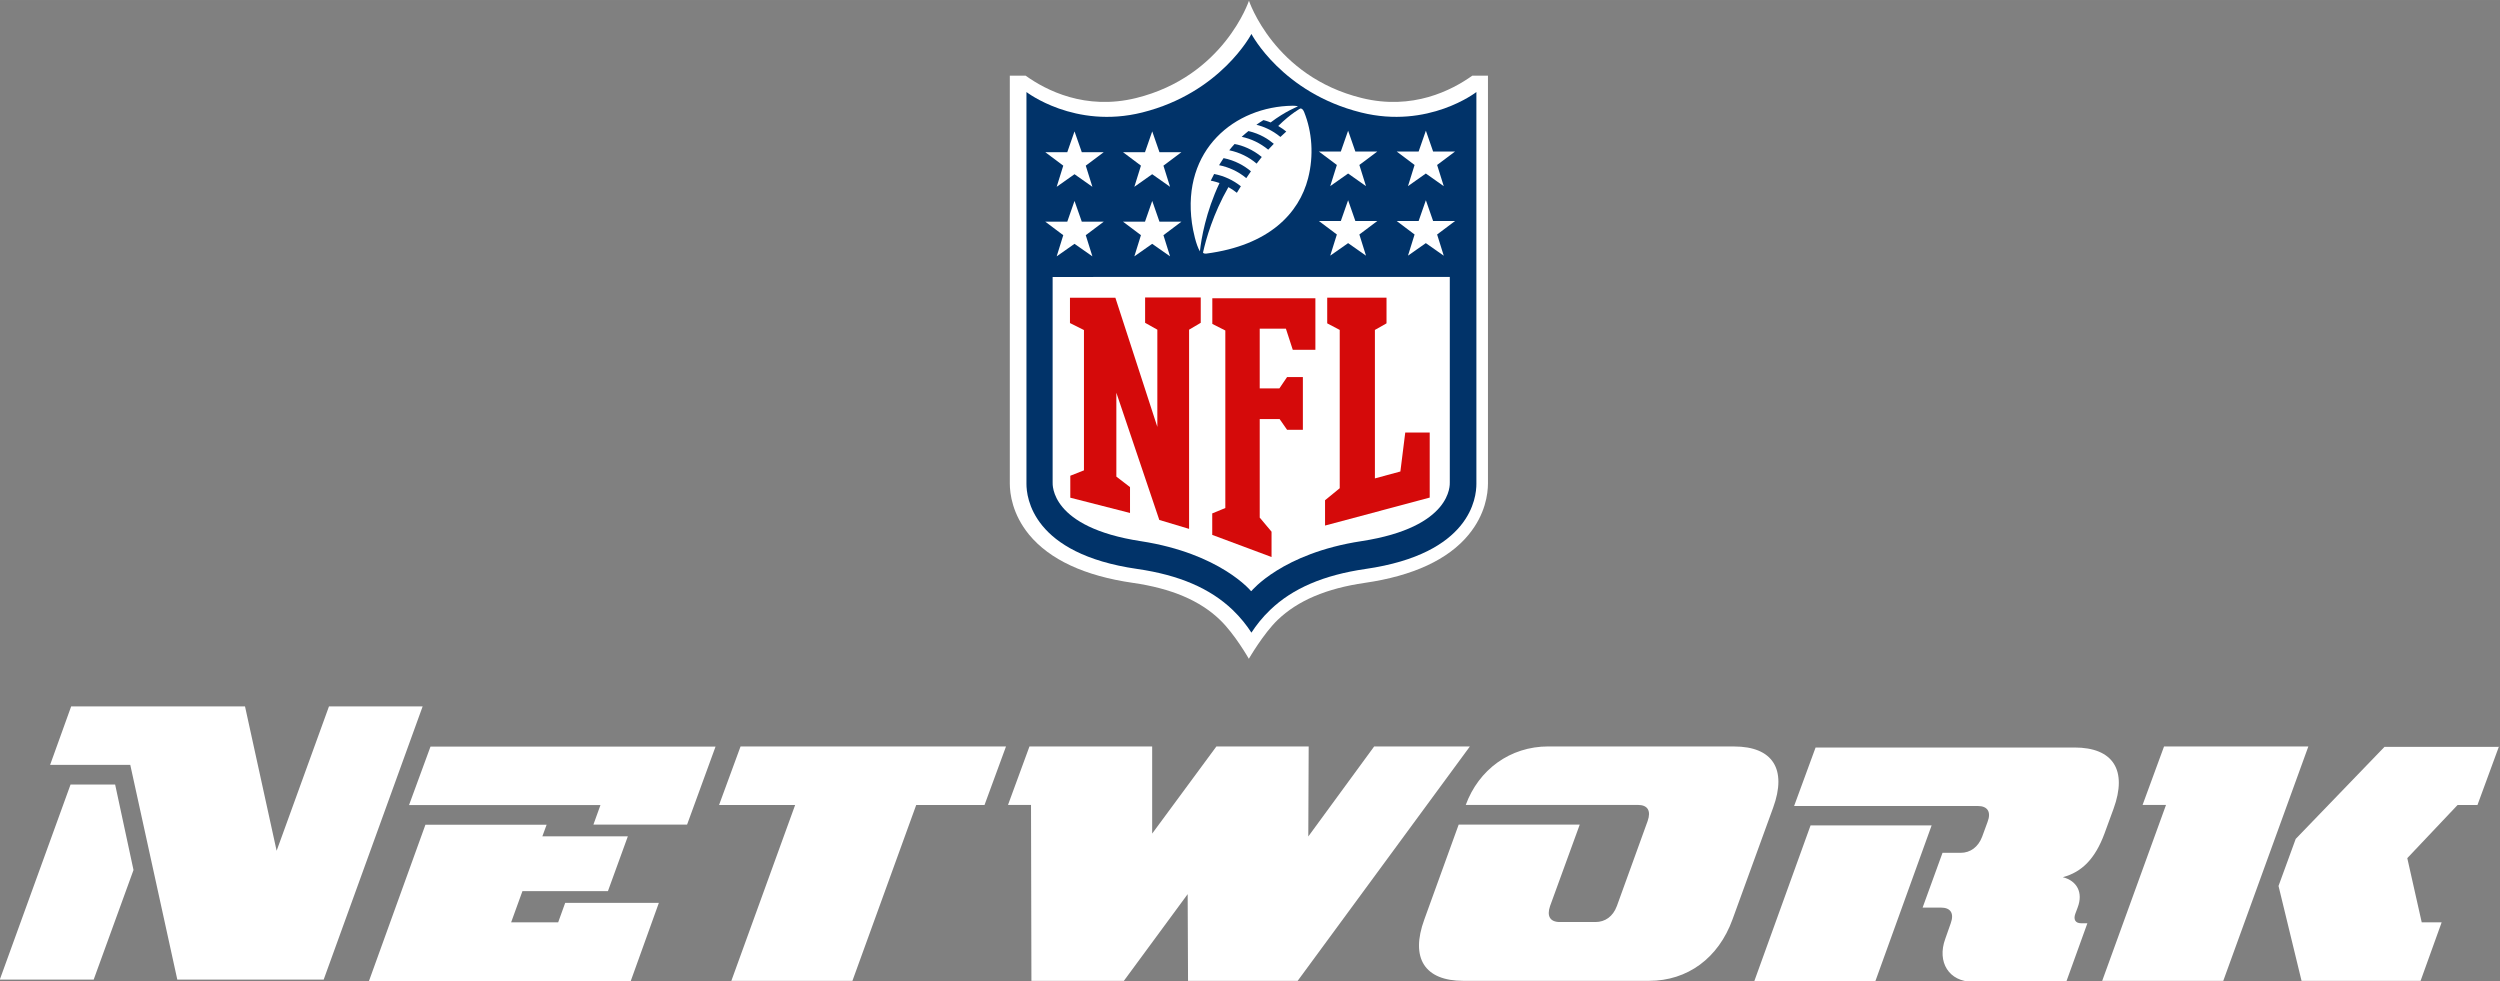 <svg width="265.99mm" height="104.4mm" version="1.1" viewBox="0 0 942.48 369.91" xmlns="http://www.w3.org/2000/svg">
 <rect x="0" y="0" width="942.48" height="369.91" fill="#808080" stroke="none"/>
 <g transform="translate(870.97 -120.27)">
  <g transform="matrix(3.084 0 0 -3.084 -1342.9 1525.8)">
   <g transform="matrix(.5 0 0 .5 153 198)">
    <path d="m360 497c-5.03-3.59-14.6-8.52-27-5.47-21.5 5.27-27.6 23.8-27.6 23.8s-6.13-18.5-27.6-23.8c-12.4-3.05-22 1.88-27 5.47h-3.87v-99.7c5e-3 -2.51 0.614-7.49 4.7-12.5 5.05-6.12 13.6-10.1 25.4-11.8 9.43-1.36 16.4-4.33 21.3-9.06 3.61-3.47 7.04-9.5 7.04-9.5s3.56 6.15 7.05 9.51c4.92 4.72 11.9 7.69 21.3 9.05 11.8 1.71 20.4 5.7 25.4 11.8 4.08 4.97 4.7 9.93 4.71 12.5v99.7h-3.89" fill="#fff"/>
    <path d="m361 493s-11.7-9.12-28.2-5c-19.3 4.81-26.8 19.2-26.8 19.2s-7.48-14.4-26.7-19.2c-16.5-4.13-28.3 5-28.3 5v-95.8c0-3.25 1.36-17.1 27.1-20.8 10.2-1.48 17.8-4.74 23.3-10 1.96-1.88 3.46-3.8 4.6-5.57 1.15 1.77 2.63 3.69 4.6 5.57 5.47 5.26 13.1 8.52 23.3 10 25.8 3.73 27.1 17.5 27.1 20.8v95.8" fill="#013369"/>
    <path d="m306 371s7.48 9.24 26.9 12.2c22.3 3.43 21.6 13.9 21.6 14.4v50.2l-97.1-0.014v-50.2c0-0.529-0.648-11 21.6-14.4 19.4-3 26.9-12.2 26.9-12.2" fill="#fff"/>
    <g fill="#d50a0a">
     <path d="m283 411v23.9l-2.99 1.68v6.19h13.6v-6.19l-2.85-1.68v-48.7l-7.28 2.18-10.5 31.1v-20.5l3.34-2.57v-6.32l-14.6 3.73v5.37l3.34 1.32v34.3l-3.42 1.71v6.19h11.1l10.3-31.7"/>
     <path d="m308 389 2.92-3.49v-6.19l-14.5 5.41v5.25l3.2 1.32v43.4l-3.18 1.61v6.27h25.2v-12.6h-5.53l-1.68 5.17h-6.4v-14.6h4.81l1.88 2.77h3.86v-12.9h-3.86l-1.82 2.62h-4.87v-24"/>
     <path d="m324 387v6.2l3.59 2.94v38.7l-3.06 1.61v6.27h14.5v-6.27l-2.84-1.61v-36.3l6.23 1.69 1.19 9.52h5.98v-15.9l-25.6-6.84"/>
    </g>
    <g fill="#fff">
     <path d="m260 458-4.39 3.3h5.37l1.77 5.08 1.78-5.08h5.36l-4.39-3.3 1.62-5.17-4.37 3.06-4.36-3.06 1.61 5.17"/>
     <path d="m279 458-4.39 3.3h5.37l1.77 5.08 1.77-5.08h5.36l-4.39-3.3 1.62-5.17-4.37 3.06-4.36-3.06 1.61 5.17"/>
     <path d="m260 475-4.39 3.29h5.37l1.77 5.09 1.78-5.09h5.36l-4.39-3.29 1.62-5.17-4.37 3.08-4.36-3.08 1.61 5.17"/>
     <path d="m279 475-4.39 3.29h5.37l1.77 5.09 1.77-5.09h5.36l-4.39-3.29 1.62-5.17-4.37 3.08-4.36-3.08 1.61 5.17"/>
     <path d="m353 453-4.36 3.06-4.36-3.06 1.61 5.17-4.38 3.3h5.37l1.77 5.08 1.77-5.08h5.37l-4.39-3.3 1.62-5.17"/>
     <path d="m334 453-4.36 3.06-4.37-3.06 1.62 5.17-4.4 3.3h5.37l1.78 5.08 1.77-5.08h5.37l-4.39-3.3 1.62-5.17"/>
     <path d="m353 470-4.36 3.08-4.36-3.08 1.61 5.17-4.38 3.29h5.37l1.77 5.09 1.77-5.09h5.37l-4.39-3.29 1.62-5.17"/>
     <path d="m334 470-4.36 3.08-4.37-3.08 1.62 5.17-4.4 3.29h5.37l1.78 5.09 1.77-5.09h5.37l-4.39-3.29 1.62-5.17"/>
     <path d="m318 489s-2.28-1.18-5.45-4.3c0.716-0.417 1.52-0.972 1.97-1.36-0.475-0.411-0.961-0.88-1.43-1.32-2.06 1.71-4.21 2.57-5.87 2.98 0.554 0.382 1.14 0.787 1.72 1.14 0.889-0.212 1.76-0.576 1.76-0.576 3.58 2.73 6.68 3.92 6.68 3.92s-0.357 0.178-1.32 0.167c-14.1-0.192-27.1-10.7-24.6-28.7 0.268-1.91 1.01-5.39 1.95-6.9 0.312 3 1.44 9.62 4.79 16.7-1.17 0.411-2.14 0.582-2.14 0.582 0.349 0.722 0.821 1.63 0.821 1.63 2.47-0.47 4.65-1.51 6.54-3-0.453-0.735-0.762-1.21-0.976-1.6-0.662 0.535-1.33 0.972-2.07 1.39-3.76-6.56-5.5-12.8-6.21-16 0.046-0.192 0.448-0.297 0.787-0.256 15.4 2.01 22.7 9.87 24.9 18.4 1.44 5.59 0.977 11.4-0.958 16.2-0.145 0.33-0.406 0.894-0.85 0.854m-13.3-17c-2.01 1.68-4.35 2.71-6.65 3.16 0 0 0.698 1.15 1.1 1.73 2.8-0.548 5.09-1.87 6.69-3.22-0.415-0.577-0.798-1.14-1.14-1.67m2.53 3.55c-1.86 1.59-4.13 2.73-6.69 3.26 0.393 0.504 0.851 1.05 1.3 1.53 1.95-0.33 4.46-1.35 6.65-3.17-0.445-0.543-0.868-1.08-1.26-1.62m2.83 3.41c-1.96 1.6-4.15 2.65-6.48 3.14 0.566 0.536 1.15 0.986 1.65 1.41 2.91-0.688 4.87-2 6.2-3.12-0.472-0.477-0.942-0.96-1.37-1.44"/>
    </g>
    <g fill="#fff">
     <path d="m43.4 276-11.5 52.5h-19.6l5.15 14.3h42.5l7.73-35.3 12.8 35.3h22.9l-24.2-66.8h-35.8zm-43.4 0 17.3 47.7h10.9l4.49-20.9-9.74-26.8h-22.9"/>
     <path d="m175 333-6.97-19.1h-22.9l1.72 4.77h-46.8l5.25 14.3h69.7zm-41.3-19.1-1.05-2.86h20.9l-4.87-13.4h-20.9l-2.77-7.64h11.5l1.72 4.77h22.9l-6.87-19.1h-64l13.8 38.2h29.6"/>
     <path d="m246 333-5.25-14.3h-16.7l-15.6-43h-29.6l15.6 43h-18.6l5.25 14.3h64.9"/>
     <path d="m320 333-0.094-22 16.1 22h23.4l-42.1-57.3h-26.8l-0.091 21.2-15.6-21.2h-22.6l-0.098 43h-5.63l5.25 14.3h30v-21.3l15.7 21.3h22.6"/>
     <path d="m424 333c9.45 0 13-5.54 9.54-15l-9.93-27.3c-3.43-9.45-11-15-20.4-15h-45.4c-9.45 0-13 5.54-9.54 15l8.4 23.2h29.6l-7.25-19.9c-0.857-2.48 0-3.92 2.39-3.92h8.68c2.39 0 4.3 1.34 5.26 3.92l7.53 20.8c0.861 2.48 0 3.91-2.38 3.91h-42.1c3.15 8.59 10.8 14.3 20.2 14.3h45.4"/>
     <path d="m475 307h4.39c2.39 0 4.3 1.43 5.25 3.91l1.33 3.63c0.952 2.48 0 3.91-2.39 3.91h-44.9l5.25 14.3h63.3c9.45 0 13-5.54 9.54-15l-2.2-6.01c-2.29-6.2-5.53-9.45-10.2-10.7 3.43-0.857 5.05-3.72 3.62-7.44l-0.571-1.53c-0.48-1.34 0-2.29 1.43-2.29h1.53l-5.16-14.3h-22.9c-5.73 0-8.78 4.77-6.68 10.5l1.34 3.81c0.861 2.39 0 3.82-2.39 3.82h-4.49l4.87 13.4zm-46.1-31.5 13.8 38.2h29.6l-13.8-38.2h-29.6"/>
     <path d="m611 333-5.25-14.3h-4.86l-12.3-13 3.53-15.7h4.87l-5.15-14.3h-29.1l-5.63 23.2 4.2 11.5 21.7 22.5h28.1zm-46.6 0-20.8-57.3h-29.6l15.6 43h-5.73l5.25 14.3h35.3"/>
    </g>
   </g>
  </g>
 </g>
</svg>
